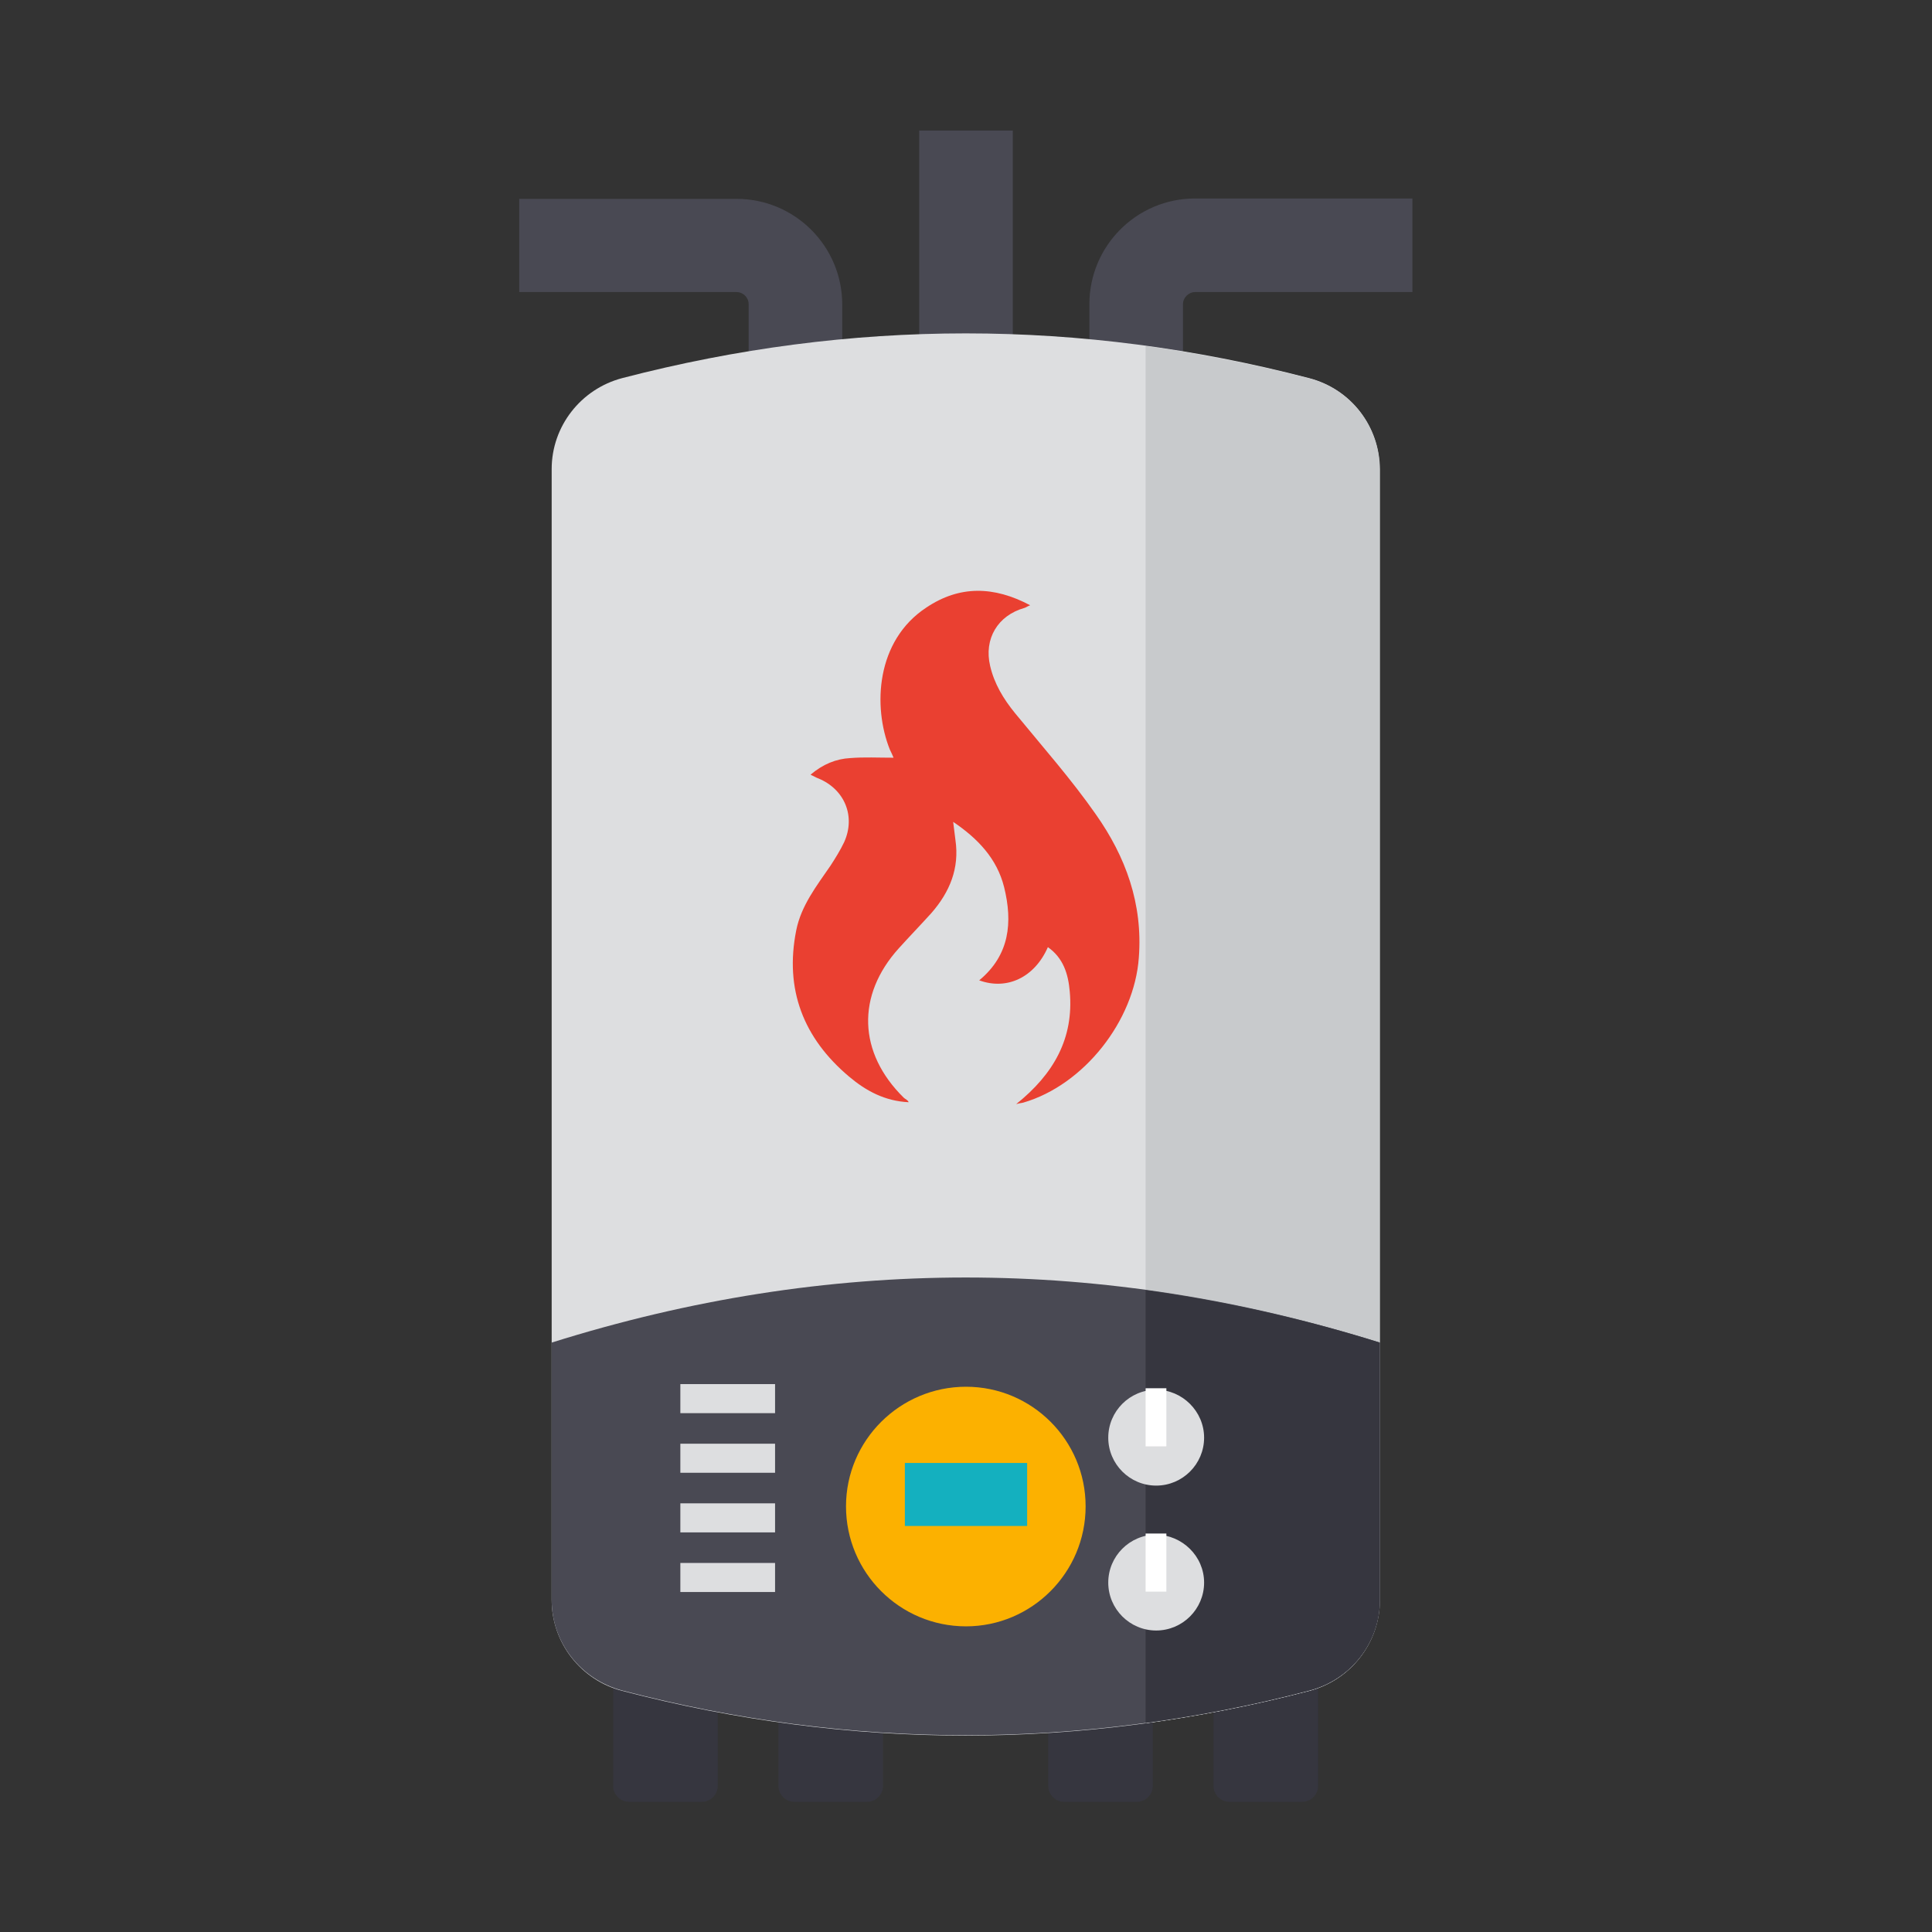 <?xml version="1.0" encoding="utf-8"?>
<!-- Generator: Adobe Illustrator 24.0.3, SVG Export Plug-In . SVG Version: 6.00 Build 0)  -->
<svg version="1.1" id="Layer_1" xmlns="http://www.w3.org/2000/svg" xmlns:xlink="http://www.w3.org/1999/xlink" x="0px" y="0px"
	 viewBox="0 0 512 512" style="enable-background:new 0 0 512 512;" xml:space="preserve">
<rect x="0" y="0" width="512" height="512" fill="#333333" stroke="none"/>
<style type="text/css">
	.st0{fill:#494953;}
	.st1{fill:#36363F;}
	.st2{fill:#DDDEE0;}
	.st3{fill:#C8CACC;}
	.st4{fill:#FCB100;}
	.st5{fill:#14B0BF;}
	.st6{fill:#FFFFFF;}
	.st7{fill:#EA4031;}
</style>
<g>
	<g>
		<g>
			<path class="st0" d="M313.5,109.7h-24.8V80.6c0-15.4,12.5-28,28-28h57.6v24.8h-57.6c-1.7,0-3.2,1.5-3.2,3.2L313.5,109.7z"/>
		</g>
		<g>
			<path class="st0" d="M223.2,109.7h-24.8V80.6c0-1.8-1.5-3.2-3.2-3.2h-57.6V52.7h57.6c15.4,0,28,12.5,28,28L223.2,109.7z"/>
		</g>
		<g>
			<path class="st0" d="M243.6,34.6h24.8v75.1h-24.8L243.6,34.6z"/>
		</g>
	</g>
	<g>
		<g>
			<path class="st1" d="M234,440.7v32.6c0,2.3-1.9,4.2-4.2,4.2h-19.3c-2.3,0-4.2-1.9-4.2-4.2v-32.6L234,440.7z"/>
			<path class="st1" d="M349.3,440.7v32.6c0,2.3-1.9,4.2-4.2,4.2h-19.3c-2.3,0-4.2-1.9-4.2-4.2v-32.6L349.3,440.7z"/>
		</g>
		<g>
			<path class="st1" d="M190.2,440.7v32.6c0,2.3-1.9,4.2-4.2,4.2h-19.3c-2.3,0-4.2-1.9-4.2-4.2v-32.6L190.2,440.7z"/>
			<path class="st1" d="M305.5,440.7v32.6c0,2.3-1.9,4.2-4.2,4.2H282c-2.3,0-4.2-1.9-4.2-4.2v-32.6L305.5,440.7z"/>
		</g>
	</g>
	<path class="st2" d="M365.6,124.3V424c0,11.3-7.7,21.2-18.7,24.1c-60.7,15.8-121.4,15.8-182,0c-10.9-2.8-18.7-12.7-18.7-24.1V124.3
		c0-11.3,7.7-21.2,18.7-24.1c60.7-15.8,121.4-15.8,182,0C358,103.1,365.6,113,365.6,124.3L365.6,124.3z"/>
	<path class="st3" d="M347,100.3c-14.5-3.7-28.9-6.6-43.4-8.6v365c14.5-2,28.9-4.8,43.4-8.6c10.9-2.8,18.7-12.7,18.7-24.1V124.3
		C365.6,113,358,103.1,347,100.3L347,100.3z"/>
	<path class="st0" d="M365.6,355.8V424c0,11.3-7.7,21.2-18.7,24c-60.6,15.8-121.4,15.8-182,0c-11-2.9-18.7-12.7-18.7-24v-68.2
		C219.4,332.8,292.5,332.8,365.6,355.8L365.6,355.8z"/>
	<path class="st1" d="M303.6,341.9v114.7c14.5-2,28.9-4.8,43.4-8.6c11-2.9,18.7-12.7,18.7-24v-68.2
		C344.9,349.3,324.3,344.8,303.6,341.9L303.6,341.9z"/>
	<path class="st4" d="M287.7,399.2c0,17.6-14.3,31.8-31.7,31.8c-17.6,0-31.8-14.3-31.8-31.8c0-17.5,14.3-31.7,31.8-31.7
		C273.5,367.5,287.7,381.7,287.7,399.2L287.7,399.2z"/>
	<path class="st5" d="M239.8,387.7h32.4v16.7h-32.4V387.7z"/>
	<g>
		<path class="st2" d="M319.1,419.4c0,7-5.7,12.7-12.7,12.7s-12.7-5.7-12.7-12.7s5.7-12.7,12.7-12.7
			C313.3,406.8,319.1,412.4,319.1,419.4z"/>
		<path class="st6" d="M303.6,406.4h5.5v15.4h-5.5V406.4z"/>
	</g>
	<g>
		<path class="st2" d="M319.1,381c0,7-5.7,12.7-12.7,12.7s-12.7-5.7-12.7-12.7s5.7-12.7,12.7-12.7C313.3,368.3,319.1,374,319.1,381z
			"/>
		<path class="st6" d="M303.6,367.9h5.5v15.4h-5.5V367.9z"/>
	</g>
	<g>
		<path class="st2" d="M180.3,366.8h25.1v7.7h-25.1L180.3,366.8z"/>
		<path class="st2" d="M180.3,382.6h25.1v7.7h-25.1L180.3,382.6z"/>
		<path class="st2" d="M180.3,398.4h25.1v7.7h-25.1L180.3,398.4z"/>
		<path class="st2" d="M180.3,414.2h25.1v7.7h-25.1L180.3,414.2z"/>
	</g>
	<path class="st7" d="M277.7,251c-3.5,8-10.8,11.5-18.2,8.8c8.1-6.7,8.9-15.4,6.6-24.7c-1.9-7.6-7-12.9-13.5-17.3
		c0.2,1.6,0.4,3.3,0.6,4.8c1.1,7.5-1.5,13.8-6.4,19.4c-2.8,3.1-5.8,6.2-8.6,9.3c-11.3,12.5-10.8,27.7,1.3,39.6
		c0.4,0.4,1.1,0.6,1.3,1.2c-6.3-0.3-11.3-3-15.8-6.8c-12.1-10.2-17.1-23.1-14-38.7c1.3-6.6,5.4-11.8,9.1-17.2c1.3-2,2.6-4.1,3.6-6.2
		c3.1-6.8,0.2-14-6.8-16.9c-0.6-0.2-1-0.5-2.1-1c3.3-2.8,6.8-4.2,10.5-4.4c3.7-0.3,7.5-0.1,11.5-0.1c-0.2-0.5-0.6-1.4-1-2.2
		c-4.5-11.3-3.7-28.8,9.7-37.6c8.8-5.9,17.9-5.7,27.5-0.6c-0.8,0.3-1.1,0.6-1.5,0.7c-7.1,2-10.8,8.2-9.1,15.4
		c1.1,4.7,3.5,8.7,6.6,12.5c7.3,8.9,14.9,17.5,21.4,26.8c7.9,11.2,12.5,23.7,11.4,38c-1.2,16.7-14.5,33.7-30.6,38.4
		c-0.3,0.1-0.8,0.1-1.9,0.4c10-8,15.3-17.5,14.2-29.8C283.1,258.1,281.8,253.9,277.7,251L277.7,251z"/>
</g>
</svg>
